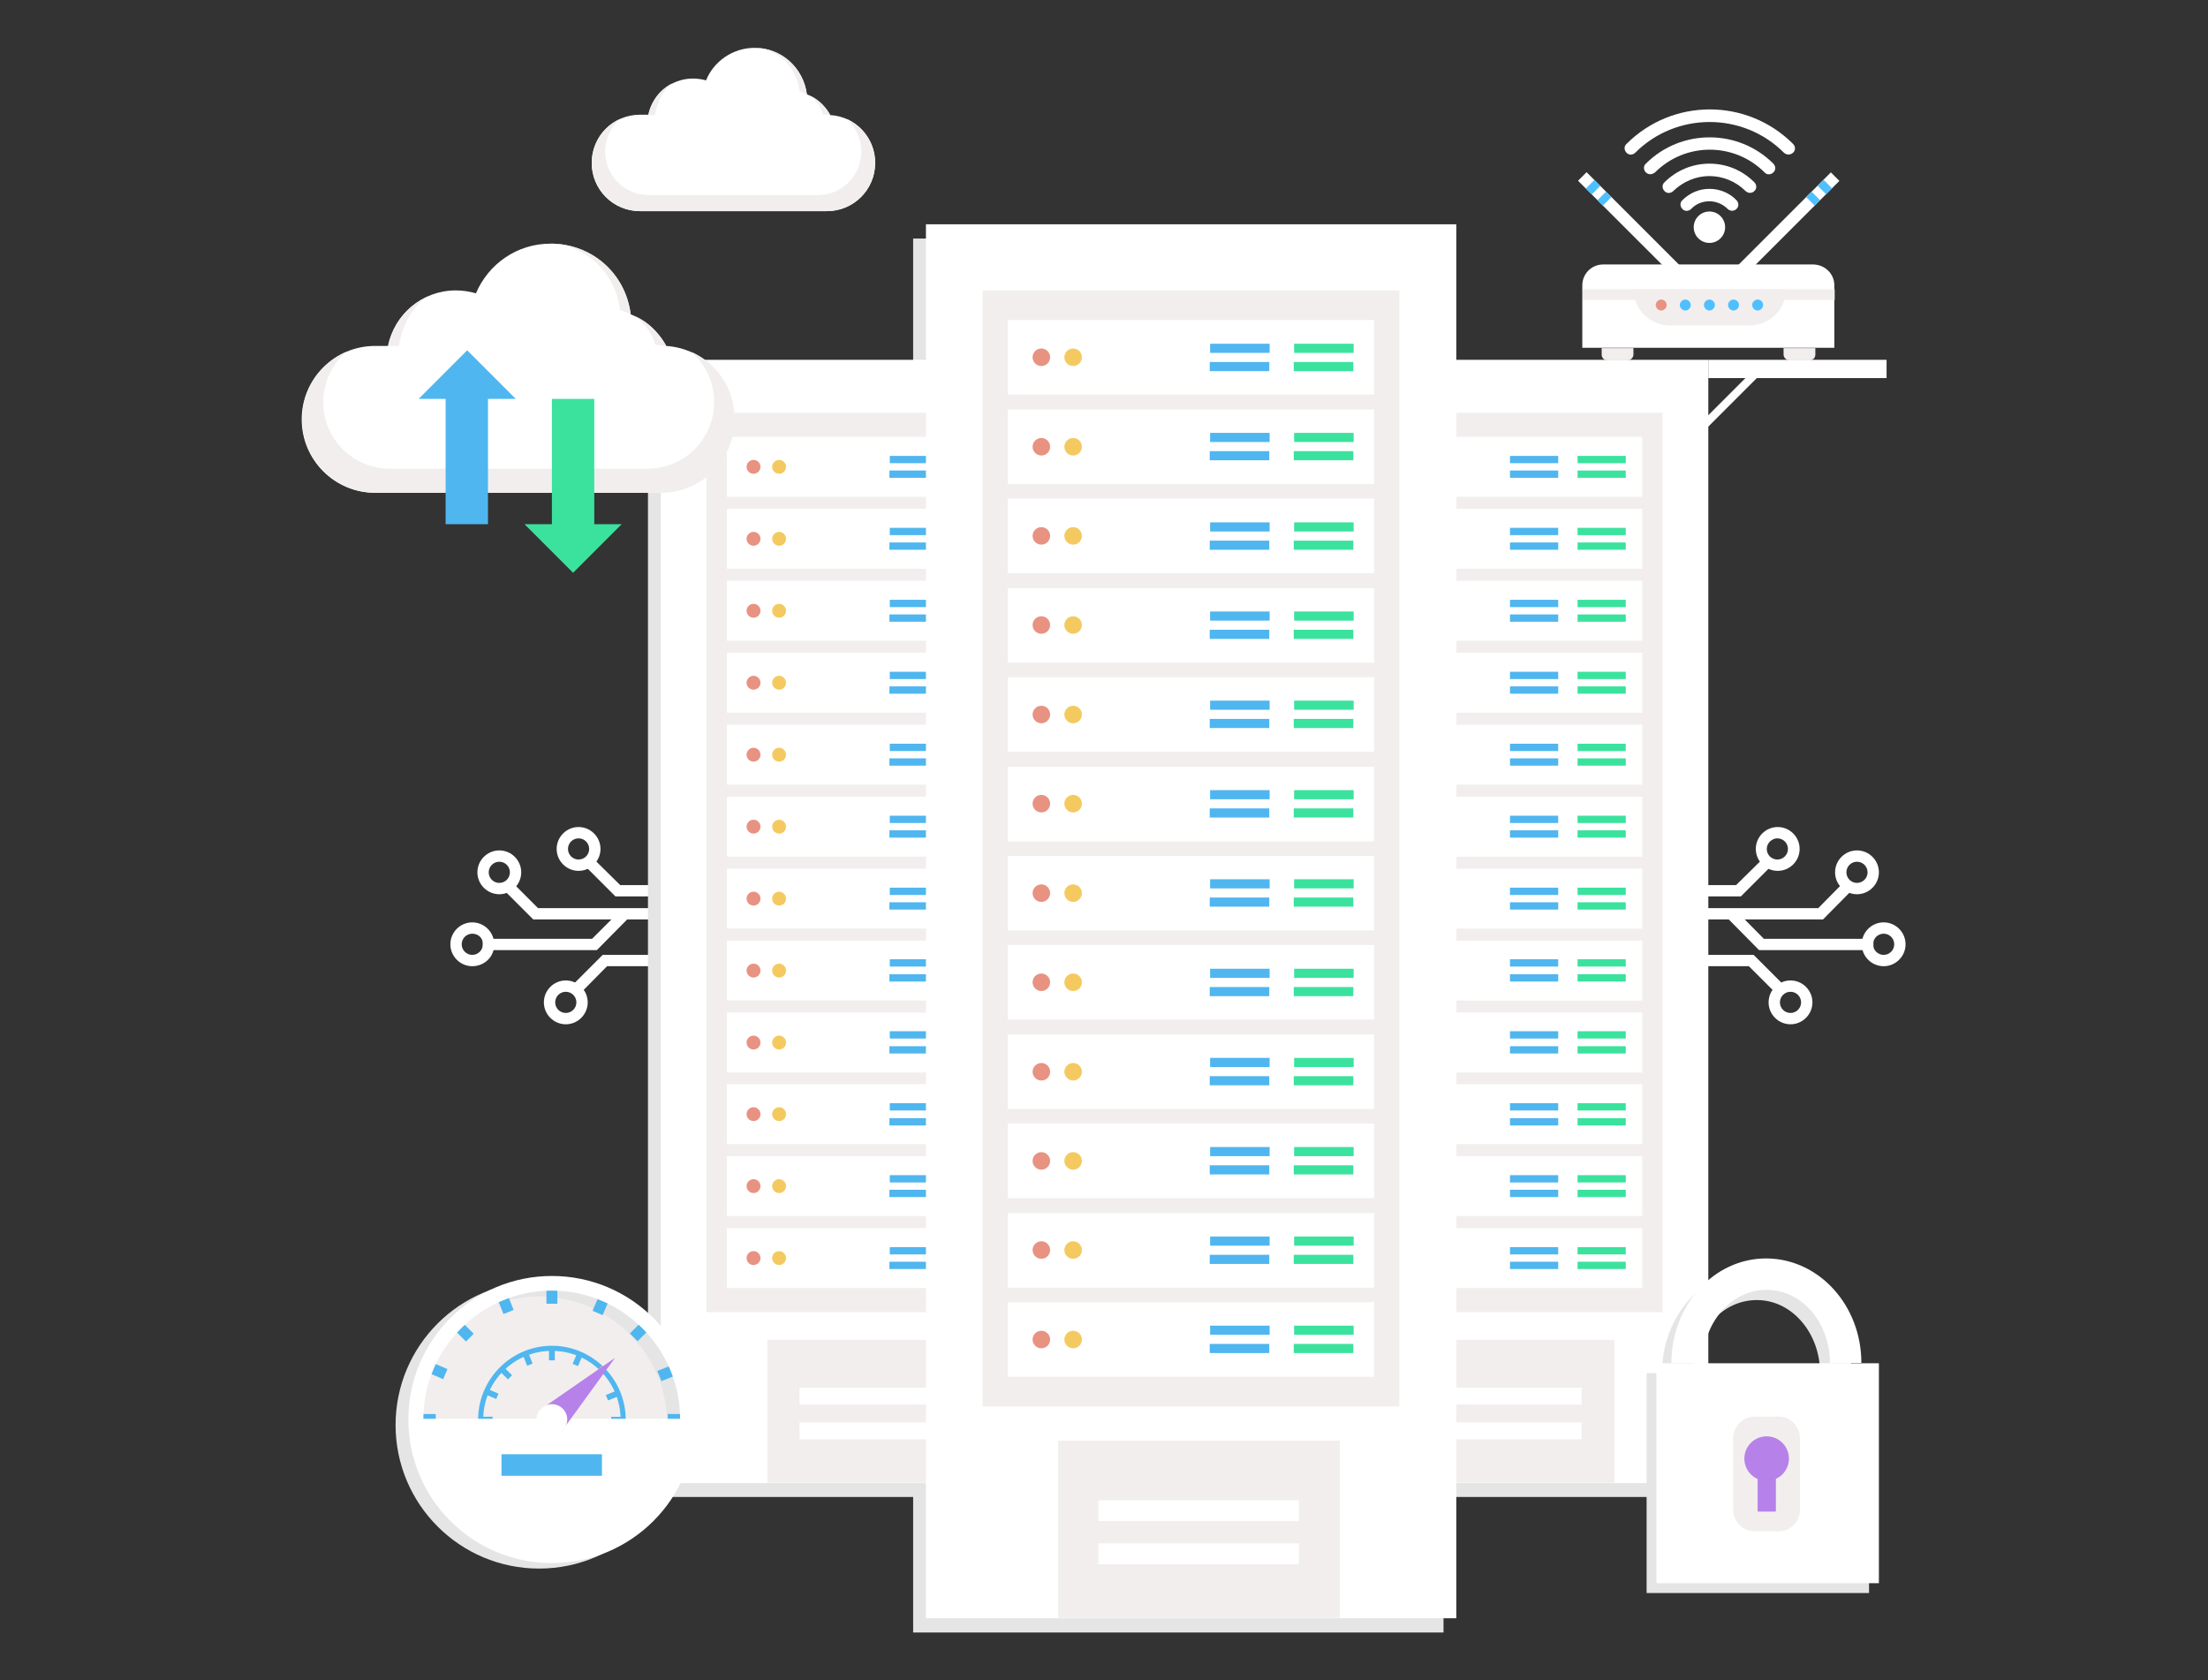 <svg xmlns="http://www.w3.org/2000/svg" id="main" x="0" y="0" version="1.1" viewBox="0 0 604.5 460" xml:space="preserve"><rect x="0" y="0" width="604.5" height="460" fill="#333333" stroke="none"/><style>.st0{fill:#fff}.st1{fill:#4fc0ff}.st2{fill:#f2eeee}.st3{fill:#e89282}.st4{fill:#e5e5e5}.st5{fill:#f4ca60}.st6{fill:#3be29e}.st7{fill:#50b6ef}.st8{fill:#fbb766}.st9{fill:#b781ea}.st10{fill:#e8e8e8}</style><path d="M445.3 42.6h3.3v38.8h-3.3z" class="st0" transform="rotate(-45.001 446.966 62.05)"/><path d="M434.5 50.1h3.3v2.3h-3.3z" class="st1" transform="rotate(-45.001 436.137 51.22)"/><path d="M437.6 53.3h3.3v2.1h-3.3z" class="st1" transform="rotate(-45.001 439.293 54.376)"/><path d="M487.1 42.6h3.3v38.8h-3.3z" class="st0" transform="rotate(-134.999 488.74 62.046)"/><path d="M497.9 50.1h3.3v2.3h-3.3z" class="st1" transform="rotate(-134.999 499.568 51.216)"/><path d="M494.8 53.3h3.3v2.1h-3.3z" class="st1" transform="rotate(-134.999 496.415 54.368)"/><path d="M502.2 78.1v17.1h-69V78.1c0-3.1 2.5-5.7 5.7-5.7h57.6c3.2.1 5.7 2.6 5.7 5.7z" class="st0"/><path d="M457.3 89.1h21.6c5.6 0 10.1-4.4 10.1-9.9h-41.8c0 5.5 4.5 9.9 10.1 9.9z" class="st2"/><path d="M433.3 79.2h69v2.9h-69z" class="st2"/><path d="M456.3 83.5c0 .8-.7 1.5-1.5 1.5s-1.5-.7-1.5-1.5.7-1.5 1.5-1.5 1.5.7 1.5 1.5z" class="st3"/><path d="M462.9 83.5c0 .8-.7 1.5-1.5 1.5s-1.5-.7-1.5-1.5.7-1.5 1.5-1.5 1.5.7 1.5 1.5zm6.6 0c0 .8-.7 1.5-1.5 1.5s-1.5-.7-1.5-1.5.7-1.5 1.5-1.5 1.5.7 1.5 1.5zm6.6 0c0 .8-.7 1.5-1.5 1.5s-1.5-.7-1.5-1.5.7-1.5 1.5-1.5 1.5.7 1.5 1.5zm6.6 0c0 .8-.7 1.5-1.5 1.5s-1.5-.7-1.5-1.5.7-1.5 1.5-1.5c.9 0 1.5.7 1.5 1.5z" class="st1"/><path d="M445.6 98.6H440c-.9 0-1.5-.7-1.5-1.5v-1.8h8.7V97c0 .9-.7 1.6-1.6 1.6zm44.3 0h5.6c.9 0 1.5-.7 1.5-1.5v-1.8h-8.7V97c0 .9.7 1.6 1.6 1.6z" class="st2"/><path d="M489.6 42.3c-.4 0-.9-.2-1.2-.5-11.2-11.2-29.5-11.2-40.7 0-.7.7-1.8.7-2.4 0-.7-.7-.7-1.8 0-2.4 12.6-12.6 33-12.6 45.6 0 .7.7.7 1.8 0 2.4-.4.4-.9.5-1.3.5z" class="st0"/><path d="M451.8 47.7c-.4 0-.9-.2-1.2-.5-.7-.7-.7-1.8 0-2.4 9.6-9.6 25.3-9.6 34.9 0 .7.7.7 1.8 0 2.4-.7.7-1.8.7-2.4 0-8.3-8.3-21.7-8.3-30 0-.4.3-.9.5-1.3.5z" class="st0"/><path d="M479.1 52.8c-.4 0-.9-.2-1.2-.5-2.6-2.6-6.2-4.1-9.9-4.1s-7.2 1.5-9.9 4.1c-.7.7-1.8.7-2.4 0-.7-.7-.7-1.8 0-2.4 3.3-3.3 7.7-5.1 12.3-5.1 4.7 0 9 1.8 12.3 5.1.7.7.7 1.8 0 2.4-.3.3-.7.5-1.2.5z" class="st0"/><path d="M474.2 57.7c-.4 0-.9-.2-1.2-.5-1.3-1.3-3.1-2.1-5-2.1s-3.7.7-5 2.1c-.7.7-1.8.7-2.4 0-.7-.7-.7-1.8 0-2.4 2-2 4.6-3.1 7.4-3.1 2.8 0 5.5 1.1 7.4 3.1.7.7.7 1.8 0 2.4-.3.3-.7.5-1.2.5z" class="st0"/><circle cx="468" cy="62.2" r="4.3" class="st0"/><path d="M158.6 272.2l-2.2-2.2 8.6-8.6h16.6v3.1h-15.4z" class="st0"/><path d="M154.9 280.4c-3.3 0-6-2.7-6-6s2.7-6 6-6 6 2.7 6 6-2.7 6-6 6zm0-8.9c-1.6 0-2.9 1.3-2.9 2.9s1.3 2.9 2.9 2.9c1.6 0 2.9-1.3 2.9-2.9s-1.3-2.9-2.9-2.9zm26.4-26.1h-12.8l-8.6-8.6 2.2-2.1 7.7 7.6h11.5z" class="st0"/><path d="M189.7 251.7H146l-8.6-8.6 2.2-2.2 7.7 7.7h42.4zm-31.3-13.3c-3.3 0-6-2.7-6-6s2.7-6 6-6 6 2.7 6 6-2.7 6-6 6zm0-8.9c-1.6 0-2.9 1.3-2.9 2.9 0 1.6 1.3 2.9 2.9 2.9 1.6 0 2.9-1.3 2.9-2.9 0-1.6-1.3-2.9-2.9-2.9z" class="st0"/><path d="M136.7 244.8c-3.3 0-6-2.7-6-6s2.7-6 6-6 6 2.7 6 6-2.7 6-6 6zm0-8.9c-1.6 0-2.9 1.3-2.9 2.9 0 1.6 1.3 2.9 2.9 2.9s2.9-1.3 2.9-2.9c0-1.6-1.3-2.9-2.9-2.9zm-7.4 28.6c-3.3 0-6-2.7-6-6s2.7-6 6-6 6 2.7 6 6c.1 3.3-2.6 6-6 6zm0-8.9c-1.6 0-2.9 1.3-2.9 2.9 0 1.6 1.3 2.9 2.9 2.9 1.6 0 2.9-1.3 2.9-2.9.1-1.6-1.2-2.9-2.9-2.9z" class="st0"/><path d="M163.4 260.1h-31.2V257h29.9l8-8 2.1 2.2z" class="st0"/><path d="M464.2 102.4v307.4h-69v37.1H250v-37.1h-72.6V102.4H250V65.3h145.2v37.1z" class="st4"/><path d="M350.7 98.5h117V406h-117z" class="st0"/><path d="M363.2 113h92v246.2h-92z" class="st2"/><path d="M368.8 119.6h80.8V136h-80.8zm0 19.7h80.8v16.4h-80.8zm0 19.7h80.8v16.4h-80.8zm0 19.7h80.8v16.4h-80.8zm0 19.7h80.8v16.4h-80.8zm0 19.7h80.8v16.4h-80.8zm0 19.7h80.8v16.4h-80.8zm0 19.7h80.8v16.4h-80.8zm0 19.7h80.8v16.4h-80.8zm0 19.6h80.8v16.4h-80.8zm0 19.7h80.8v16.4h-80.8zm0 19.7h80.8v16.4h-80.8z" class="st0"/><path d="M379.9 366.8H442v39.1h-62.1z" class="st2"/><path d="M388.7 379.9H433v4.6h-44.3zm0 9.5H433v4.6h-44.3z" class="st0"/><circle cx="376.2" cy="127.8" r="1.9" class="st3"/><circle cx="383.2" cy="127.8" r="1.9" class="st5"/><path d="M431.9 124.8h13.2v2h-13.2zm0 4h13.2v2h-13.2z" class="st6"/><path d="M413.4 124.8h13.2v2h-13.2zm0 4h13.2v2h-13.2z" class="st7"/><circle cx="376.2" cy="147.5" r="1.9" class="st3"/><circle cx="383.2" cy="147.5" r="1.9" class="st5"/><path d="M431.9 144.5h13.2v2h-13.2zm0 4h13.2v2h-13.2z" class="st6"/><path d="M413.4 144.5h13.2v2h-13.2zm0 4h13.2v2h-13.2z" class="st7"/><circle cx="376.2" cy="167.2" r="1.9" class="st3"/><circle cx="383.2" cy="167.2" r="1.9" class="st5"/><path d="M431.9 164.2h13.2v2h-13.2zm0 4h13.2v2h-13.2z" class="st6"/><path d="M413.4 164.2h13.2v2h-13.2zm0 4h13.2v2h-13.2z" class="st7"/><circle cx="376.2" cy="186.9" r="1.9" class="st3"/><circle cx="383.2" cy="186.9" r="1.9" class="st5"/><path d="M431.9 183.9h13.2v2h-13.2zm0 4h13.2v2h-13.2z" class="st6"/><path d="M413.4 183.9h13.2v2h-13.2zm0 4h13.2v2h-13.2z" class="st7"/><circle cx="376.2" cy="206.6" r="1.9" class="st3"/><circle cx="383.2" cy="206.6" r="1.9" class="st5"/><path d="M431.9 203.6h13.2v2h-13.2zm0 4h13.2v2h-13.2z" class="st6"/><path d="M413.4 203.6h13.2v2h-13.2zm0 4h13.2v2h-13.2z" class="st7"/><circle cx="376.2" cy="226.3" r="1.9" class="st3"/><circle cx="383.2" cy="226.3" r="1.9" class="st5"/><path d="M431.9 223.3h13.2v2h-13.2zm0 4h13.2v2h-13.2z" class="st6"/><path d="M413.4 223.3h13.2v2h-13.2zm0 4h13.2v2h-13.2z" class="st7"/><circle cx="376.2" cy="246" r="1.9" class="st3"/><circle cx="383.2" cy="246" r="1.9" class="st5"/><path d="M431.9 243h13.2v2h-13.2zm0 4h13.2v2h-13.2z" class="st6"/><path d="M413.4 243h13.2v2h-13.2zm0 4h13.2v2h-13.2z" class="st7"/><circle cx="376.2" cy="265.7" r="1.9" class="st3"/><circle cx="383.2" cy="265.7" r="1.9" class="st5"/><path d="M431.9 262.6h13.2v2h-13.2zm0 4.1h13.2v2h-13.2z" class="st6"/><path d="M413.4 262.6h13.2v2h-13.2zm0 4.1h13.2v2h-13.2z" class="st7"/><circle cx="376.2" cy="285.4" r="1.9" class="st3"/><circle cx="383.2" cy="285.4" r="1.9" class="st5"/><path d="M431.9 282.3h13.2v2h-13.2zm0 4.1h13.2v2h-13.2z" class="st6"/><path d="M413.4 282.3h13.2v2h-13.2zm0 4.1h13.2v2h-13.2z" class="st7"/><circle cx="376.2" cy="305" r="1.9" class="st3"/><circle cx="383.2" cy="305" r="1.9" class="st5"/><path d="M431.9 302h13.2v2h-13.2zm0 4.1h13.2v2h-13.2z" class="st6"/><path d="M413.4 302h13.2v2h-13.2zm0 4.1h13.2v2h-13.2z" class="st7"/><circle cx="376.2" cy="324.7" r="1.9" class="st3"/><circle cx="383.2" cy="324.7" r="1.9" class="st5"/><path d="M431.9 321.7h13.2v2h-13.2zm0 4h13.2v2h-13.2z" class="st6"/><path d="M413.4 321.7h13.2v2h-13.2zm0 4h13.2v2h-13.2z" class="st7"/><circle cx="376.2" cy="344.4" r="1.9" class="st3"/><circle cx="383.2" cy="344.4" r="1.9" class="st5"/><path d="M431.9 341.4h13.2v2h-13.2zm0 4h13.2v2h-13.2z" class="st6"/><path d="M413.4 341.4h13.2v2h-13.2zm0 4h13.2v2h-13.2z" class="st7"/><path d="M180.9 98.5h117V406h-117z" class="st0"/><path d="M193.4 113h92v246.2h-92z" class="st2"/><path d="M199 119.6h80.8V136H199zm0 19.7h80.8v16.4H199zm0 19.7h80.8v16.4H199zm0 19.7h80.8v16.4H199zm0 19.7h80.8v16.4H199zm0 19.7h80.8v16.4H199zm0 19.7h80.8v16.4H199zm0 19.7h80.8v16.4H199zm0 19.7h80.8v16.4H199zm0 19.6h80.8v16.4H199zm0 19.7h80.8v16.4H199zm0 19.7h80.8v16.4H199z" class="st0"/><path d="M210.1 366.8h62.1v39.1h-62.1z" class="st2"/><path d="M218.9 379.9h44.3v4.6h-44.3zm0 9.5h44.3v4.6h-44.3z" class="st0"/><circle cx="206.3" cy="127.8" r="1.9" class="st3"/><circle cx="213.3" cy="127.8" r="1.9" class="st5"/><path d="M262.1 124.8h13.2v2h-13.2zm-.1 4h13.2v2H262z" class="st6"/><path d="M243.6 124.8h13.2v2h-13.2zm-.1 4h13.2v2h-13.2z" class="st7"/><circle cx="206.3" cy="147.5" r="1.9" class="st3"/><circle cx="213.3" cy="147.5" r="1.9" class="st5"/><path d="M262.1 144.5h13.2v2h-13.2zm-.1 4h13.2v2H262z" class="st6"/><path d="M243.6 144.5h13.2v2h-13.2zm-.1 4h13.2v2h-13.2z" class="st7"/><circle cx="206.3" cy="167.2" r="1.9" class="st3"/><circle cx="213.3" cy="167.2" r="1.9" class="st5"/><path d="M262.1 164.2h13.2v2h-13.2zm-.1 4h13.2v2H262z" class="st6"/><path d="M243.6 164.2h13.2v2h-13.2zm-.1 4h13.2v2h-13.2z" class="st7"/><circle cx="206.3" cy="186.9" r="1.9" class="st3"/><circle cx="213.3" cy="186.9" r="1.9" class="st5"/><path d="M262.1 183.9h13.2v2h-13.2zm-.1 4h13.2v2H262z" class="st6"/><path d="M243.6 183.9h13.2v2h-13.2zm-.1 4h13.2v2h-13.2z" class="st7"/><circle cx="206.3" cy="206.6" r="1.9" class="st3"/><circle cx="213.3" cy="206.6" r="1.9" class="st5"/><path d="M262.1 203.6h13.2v2h-13.2zm-.1 4h13.2v2H262z" class="st6"/><path d="M243.6 203.6h13.2v2h-13.2zm-.1 4h13.2v2h-13.2z" class="st7"/><circle cx="206.3" cy="226.3" r="1.9" class="st3"/><circle cx="213.3" cy="226.3" r="1.9" class="st5"/><path d="M262.1 223.3h13.2v2h-13.2zm-.1 4h13.2v2H262z" class="st6"/><path d="M243.6 223.3h13.2v2h-13.2zm-.1 4h13.2v2h-13.2z" class="st7"/><circle cx="206.3" cy="246" r="1.9" class="st3"/><circle cx="213.3" cy="246" r="1.9" class="st5"/><path d="M262.1 243h13.2v2h-13.2zm-.1 4h13.2v2H262z" class="st6"/><path d="M243.6 243h13.2v2h-13.2zm-.1 4h13.2v2h-13.2z" class="st7"/><circle cx="206.3" cy="265.7" r="1.9" class="st3"/><circle cx="213.3" cy="265.7" r="1.9" class="st5"/><path d="M262.1 262.6h13.2v2h-13.2zm-.1 4.1h13.2v2H262z" class="st6"/><path d="M243.6 262.6h13.2v2h-13.2zm-.1 4.1h13.2v2h-13.2z" class="st7"/><circle cx="206.3" cy="285.4" r="1.9" class="st3"/><circle cx="213.3" cy="285.4" r="1.9" class="st5"/><path d="M262.1 282.3h13.2v2h-13.2zm-.1 4.1h13.2v2H262z" class="st6"/><path d="M243.6 282.3h13.2v2h-13.2zm-.1 4.1h13.2v2h-13.2z" class="st7"/><circle cx="206.3" cy="305" r="1.9" class="st3"/><circle cx="213.3" cy="305" r="1.9" class="st5"/><g><path d="M262.1 302h13.2v2h-13.2zm-.1 4.1h13.2v2H262z" class="st6"/><path d="M243.6 302h13.2v2h-13.2zm-.1 4.1h13.2v2h-13.2z" class="st7"/></g><g><circle cx="206.3" cy="324.7" r="1.9" class="st3"/><circle cx="213.3" cy="324.7" r="1.9" class="st5"/></g><g><path d="M262.1 321.7h13.2v2h-13.2zm-.1 4h13.2v2H262z" class="st6"/><path d="M243.6 321.7h13.2v2h-13.2zm-.1 4h13.2v2h-13.2z" class="st7"/></g><g><circle cx="206.3" cy="344.4" r="1.9" class="st3"/><circle cx="213.3" cy="344.4" r="1.9" class="st5"/></g><g><path d="M262.1 341.4h13.2v2h-13.2zm-.1 4h13.2v2H262z" class="st6"/><path d="M243.6 341.4h13.2v2h-13.2zm-.1 4h13.2v2h-13.2z" class="st7"/></g><g><path d="M486.5 272.2l2.2-2.2-8.6-8.6h-16.7v3.1h15.4z" class="st0"/><path d="M484.2 274.4c0-3.3 2.7-6 6-6s6 2.7 6 6-2.7 6-6 6-6-2.7-6-6zm3.1 0c0 1.6 1.3 2.9 2.9 2.9 1.6 0 2.9-1.3 2.9-2.9s-1.3-2.9-2.9-2.9c-1.6 0-2.9 1.3-2.9 2.9zm-23.5-29h12.8l8.6-8.6-2.2-2.1-7.7 7.6h-11.5z" class="st0"/><path d="M455.4 251.7h43.7l8.5-8.6-2.2-2.2-7.6 7.7h-42.4zm25.3-19.3c0-3.3 2.7-6 6-6s6 2.7 6 6-2.7 6-6 6-6-2.7-6-6zm3 0c0 1.6 1.3 2.9 2.9 2.9 1.6 0 2.9-1.3 2.9-2.9 0-1.6-1.3-2.9-2.9-2.9-1.5 0-2.9 1.3-2.9 2.9z" class="st0"/><path d="M502.4 238.8c0-3.3 2.7-6 6-6s6 2.7 6 6-2.7 6-6 6-6-2.7-6-6zm3.1 0c0 1.6 1.3 2.9 2.9 2.9s2.9-1.3 2.9-2.9c0-1.6-1.3-2.9-2.9-2.9s-2.9 1.3-2.9 2.9zm4.2 19.7c0-3.3 2.7-6 6-6s6 2.7 6 6-2.7 6-6 6-6-2.7-6-6zm3.1 0c0 1.6 1.3 2.9 2.9 2.9 1.6 0 2.9-1.3 2.9-2.9 0-1.6-1.3-2.9-2.9-2.9-1.6 0-2.9 1.3-2.9 2.9z" class="st0"/><path d="M481.6 260.1h31.3V257h-30l-7.9-8-2.2 2.2z" class="st0"/></g><g><path d="M182.4 94.7c-2.1-3.9-5.6-7-9.8-8.7-1.3-10.9-10.6-19.3-21.9-19.3-9.2 0-17 5.6-20.4 13.6-1.7-.5-3.6-.8-5.5-.8-9.2 0-16.8 6.5-18.6 15.2h-3.5c-11.1 0-20.1 9-20.1 20.1 0 11.1 9 20.1 20.1 20.1h78.2c11.1 0 20.1-9 20.1-20.1.2-10.7-8.1-19.4-18.6-20.1z" class="st0"/><path d="M169.7 84.8l3 1.2c-1.5-11.4-10.8-19.3-21.9-19.3h-.5c10 .2 18.3 8 19.4 18.1zm8.8 7.2c.8 1.6.9 2.4.9 2.4l3 .3s-2.9-5.8-8.5-8.1c1.9 1.4 3.5 3.3 4.6 5.4zm10.7 4.3c3.9 3.3 6.3 8.3 6.3 13.8 0 10-8.1 18.2-18.2 18.2h-70.6c-10 0-18.2-8.1-18.2-18.2 0-5.5 2.5-10.5 6.3-13.8-7.1 3.1-12.1 10.2-12.1 18.5 0 11.1 9 20.1 20.1 20.1H181c11.1 0 20.1-9 20.1-20.1.1-8.3-4.8-15.4-11.9-18.5zm-80-1.7c1.2-6.4 4.1-10.9 7.6-13.3-4.3 2.1-7.6 5.5-9.5 10.2-.6 1.6-1 3.2-1 3.2h2.9z" class="st2"/></g><g><path d="M227.3 31.5c-1.4-2.6-3.7-4.6-6.4-5.7-.9-7.1-7-12.7-14.3-12.7-6 0-11.2 3.7-13.3 8.9-1.1-.3-2.3-.5-3.6-.5-6 0-11 4.3-12.2 9.9h-2.3c-7.3 0-13.2 5.9-13.2 13.2 0 7.3 5.9 13.2 13.2 13.2h51.2c7.3 0 13.2-5.9 13.2-13.2 0-7-5.4-12.7-12.3-13.1z" class="st0"/><path d="M218.9 25l2 .8c-1-7.4-7-12.7-14.3-12.7h-.3c6.5.1 11.9 5.2 12.6 11.9zm5.8 4.7c.5 1 .6 1.6.6 1.6l2 .2s-1.9-3.8-5.6-5.3c1.3.9 2.3 2.1 3 3.5zm7 2.8c2.5 2.2 4.1 5.4 4.1 9 0 6.6-5.3 11.9-11.9 11.9h-46.3c-6.6 0-11.9-5.3-11.9-11.9 0-3.6 1.6-6.9 4.2-9-4.7 2-7.9 6.7-7.9 12.1 0 7.3 5.9 13.2 13.2 13.2h51.2c7.3 0 13.2-5.9 13.2-13.2 0-5.4-3.2-10-7.9-12.1zm-52.4-1.1c.8-4.2 2.7-7.1 5-8.7-2.8 1.3-5 3.6-6.2 6.7-.4 1-.6 2.1-.6 2.1h1.8z" class="st2"/></g><g><path d="M141.2 109.2h-26.6L127.8 96l.1-.1zm-19.2 0h11.6v34.3H122z" class="st7"/></g><g><path d="M170.2 143.5l-13.3 13.3-13.3-13.3zm-19.1-34.3h11.6v34.3h-11.6z" class="st6"/></g><g><path d="M188.3 388.4v.2c0 20.6-16.7 37.2-37.2 37.2-20.6 0-37.2-16.7-37.2-37.2v-.2c.1-20.5 16.7-37.1 37.2-37.1 20.5.1 37.2 16.6 37.2 37.1z" class="st2"/><path d="M151.1 408.8c-11.1 0-20.2-9.1-20.2-20.2s9.1-20.2 20.2-20.2 20.2 9.1 20.2 20.2-9.1 20.2-20.2 20.2zm0-39c-10.4 0-18.8 8.4-18.8 18.8s8.4 18.8 18.8 18.8 18.8-8.4 18.8-18.8-8.4-18.8-18.8-18.8z" class="st7"/><path d="M147.6 350.8c-21.7 0-39.3 17.6-39.3 39.3 0 21.7 17.6 39.3 39.3 39.3 21.7 0 39.3-17.6 39.3-39.3 0-21.6-17.6-39.3-39.3-39.3zm0 74.5c-19.4 0-35.2-15.8-35.2-35.2 0-19.4 15.8-35.1 35.1-35.2 19.4 0 35.2 15.8 35.2 35.2.1 19.4-15.7 35.2-35.1 35.2z" class="st4"/><path d="M149.6 349.8h3v7.1h-3z" class="st7"/><path d="M149.6 420.4h3v7.1h-3z" class="st8"/><path d="M184.9 385.1h3v7.1h-3z" class="st7" transform="rotate(90 186.406 388.595)"/><path d="M114.3 385.1h3v7.1h-3z" class="st7" transform="rotate(90 115.802 388.595)"/><path d="M124.6 360.1h3v7.1h-3z" class="st7" transform="rotate(-45.001 126.138 363.636)"/><path d="M174.5 410h3v7.1h-3z" class="st8" transform="rotate(-45.001 176.062 413.561)"/><path d="M174.5 360.1h3v7.1h-3z" class="st7" transform="rotate(45.001 176.071 363.632)"/><path d="M124.6 410h3v7.1h-3z" class="st8" transform="rotate(45.001 126.147 413.557)"/><path d="M136.4 352.3h3v7.1h-3z" class="st7" transform="rotate(-21.863 137.958 355.83)"/><path d="M162.7 417.8h3v7.1h-3z" class="st8" transform="rotate(-21.863 164.27 421.382)"/><path d="M182.3 371.9h3v7.1h-3z" class="st7" transform="rotate(68.137 183.864 375.425)"/><path d="M116.8 398.2h3v7.1h-3z" class="st8" transform="rotate(68.137 118.343 401.719)"/><path d="M117.1 371.2h3v7.1h-3z" class="st7" transform="rotate(-66.865 118.644 374.719)"/><path d="M182 398.9h3v7.1h-3z" class="st8" transform="rotate(-66.865 183.57 402.458)"/><path d="M163.5 352.6h3v7.1h-3z" class="st7" transform="rotate(23.132 164.962 356.152)"/><path d="M135.7 417.5h3v7.1h-3z" class="st8" transform="rotate(23.132 137.217 421.078)"/><path d="M150.3 368.8h1.6v3.6h-1.6z" class="st7"/><path d="M150.3 404.8h1.6v3.6h-1.6z" class="st8"/><path d="M168.4 386.8h1.6v3.6h-1.6z" class="st7" transform="rotate(90 169.137 388.595)"/><path d="M132.3 386.8h1.6v3.6h-1.6z" class="st7" transform="rotate(90 133.07 388.595)"/><path d="M137.6 374h1.6v3.6h-1.6z" class="st7" transform="rotate(-45.001 138.349 375.847)"/><path d="M163.1 399.5h1.6v3.6h-1.6z" class="st8" transform="rotate(-45.001 163.835 401.333)"/><path d="M163.1 374h1.6v3.6h-1.6z" class="st8" transform="rotate(45.001 163.86 375.843)"/><path d="M137.6 399.5h1.6v3.6h-1.6z" class="st8" transform="rotate(45.001 138.36 401.326)"/><path d="M143.6 370.1h1.6v3.6h-1.6z" class="st7" transform="rotate(-21.863 144.412 371.894)"/><path d="M157 403.5h1.6v3.6H157z" class="st8" transform="rotate(-21.863 157.813 405.316)"/><path d="M167.1 380.1h1.6v3.6h-1.6z" class="st7" transform="rotate(68.137 167.834 381.878)"/><path d="M133.6 393.5h1.6v3.6h-1.6z" class="st8" transform="rotate(68.137 134.367 395.29)"/><path d="M133.7 379.7h1.6v3.6h-1.6z" class="st7" transform="rotate(-66.865 134.535 381.512)"/><path d="M166.9 393.9h1.6v3.6h-1.6z" class="st8" transform="rotate(-66.865 167.684 395.67)"/><path d="M157.4 370.2h1.6v3.6h-1.6z" class="st7" transform="rotate(23.132 158.176 372.035)"/><path d="M143.2 403.4h1.6v3.6h-1.6z" class="st8" transform="rotate(23.132 144.003 405.202)"/><path d="M188.3 388.4v.2c0 20.6-16.7 37.2-37.2 37.2-20.6 0-37.2-16.7-37.2-37.2v-.2h74.4z" class="st0"/><path d="M151.1 349.3c-21.7 0-39.3 17.6-39.3 39.3 0 21.7 17.6 39.3 39.3 39.3 21.7 0 39.3-17.6 39.3-39.3 0-21.7-17.6-39.3-39.3-39.3zm0 74.4c-19.4 0-35.2-15.8-35.2-35.2 0-19.4 15.8-35.1 35.1-35.2 19.4 0 35.2 15.8 35.2 35.2.1 19.5-15.7 35.2-35.1 35.2z" class="st0"/><path d="M137.3 398.1h27.5v5.9h-27.5z" class="st7"/><path d="M168.4 371.7l-20.5 14.2 5.9 5.9z" class="st9"/><circle cx="151.1" cy="388.6" r="4.2" class="st0"/></g><g><path d="M253.5 61.4h145.2V443H253.5z" class="st0"/><path d="M269 79.5h114.1V385H269z" class="st2"/><path d="M275.9 87.6h100.3V108H275.9zm0 24.5h100.3v20.4H275.9zm0 24.4h100.3v20.4H275.9zm0 24.5h100.3v20.4H275.9zm0 24.4h100.3v20.4H275.9zm0 24.5h100.3v20.4H275.9zm0 24.4h100.3v20.4H275.9zm0 24.4h100.3v20.4H275.9zm0 24.5h100.3v20.4H275.9zm0 24.4h100.3V328H275.9zm0 24.5h100.3v20.4H275.9zm0 24.4h100.3v20.4H275.9z" class="st0"/><path d="M289.7 394.4h77.1v48.5h-77.1z" class="st2"/><path d="M300.7 410.7h54.9v5.7h-54.9zm0 11.8h54.9v5.7h-54.9z" class="st0"/><circle cx="285.1" cy="97.8" r="2.4" class="st3"/><circle cx="293.8" cy="97.8" r="2.4" class="st5"/><path d="M354.3 94.1h16.3v2.5h-16.3zm-.1 5h16.3v2.5h-16.3z" class="st6"/><path d="M331.3 94.1h16.3v2.5h-16.3zm-.1 5h16.3v2.5h-16.3z" class="st7"/><circle cx="285.1" cy="122.3" r="2.4" class="st3"/><circle cx="293.8" cy="122.3" r="2.4" class="st5"/><path d="M354.3 118.5h16.3v2.5h-16.3zm-.1 5h16.3v2.5h-16.3z" class="st6"/><path d="M331.3 118.5h16.3v2.5h-16.3zm-.1 5h16.3v2.5h-16.3z" class="st7"/><circle cx="285.1" cy="146.7" r="2.4" class="st3"/><circle cx="293.8" cy="146.7" r="2.4" class="st5"/><path d="M354.3 143h16.3v2.5h-16.3zm-.1 5h16.3v2.5h-16.3z" class="st6"/><path d="M331.3 143h16.3v2.5h-16.3zm-.1 5h16.3v2.5h-16.3z" class="st7"/><circle cx="285.1" cy="171.1" r="2.4" class="st3"/><circle cx="293.8" cy="171.1" r="2.4" class="st5"/><path d="M354.3 167.4h16.3v2.5h-16.3zm-.1 5h16.3v2.5h-16.3z" class="st6"/><path d="M331.3 167.4h16.3v2.5h-16.3zm-.1 5h16.3v2.5h-16.3z" class="st7"/><circle cx="285.1" cy="195.6" r="2.4" class="st3"/><circle cx="293.8" cy="195.6" r="2.4" class="st5"/><path d="M354.3 191.8h16.3v2.5h-16.3zm-.1 5h16.3v2.5h-16.3z" class="st6"/><path d="M331.3 191.8h16.3v2.5h-16.3zm-.1 5h16.3v2.5h-16.3z" class="st7"/><circle cx="285.1" cy="220" r="2.4" class="st3"/><circle cx="293.8" cy="220" r="2.4" class="st5"/><path d="M354.3 216.3h16.3v2.5h-16.3zm-.1 5h16.3v2.5h-16.3z" class="st6"/><path d="M331.3 216.3h16.3v2.5h-16.3zm-.1 5h16.3v2.5h-16.3z" class="st7"/><circle cx="285.1" cy="244.5" r="2.4" class="st3"/><circle cx="293.8" cy="244.5" r="2.4" class="st5"/><path d="M354.3 240.7h16.3v2.5h-16.3zm-.1 5h16.3v2.5h-16.3z" class="st6"/><path d="M331.3 240.7h16.3v2.5h-16.3zm-.1 5h16.3v2.5h-16.3z" class="st7"/><circle cx="285.1" cy="268.9" r="2.4" class="st3"/><circle cx="293.8" cy="268.9" r="2.4" class="st5"/><path d="M354.3 265.2h16.3v2.5h-16.3zm-.1 5h16.3v2.5h-16.3z" class="st6"/><path d="M331.3 265.2h16.3v2.5h-16.3zm-.1 5h16.3v2.5h-16.3z" class="st7"/><circle cx="285.1" cy="293.4" r="2.4" class="st3"/><circle cx="293.8" cy="293.4" r="2.4" class="st5"/><path d="M354.3 289.6h16.3v2.5h-16.3zm-.1 5h16.3v2.5h-16.3z" class="st6"/><path d="M331.3 289.6h16.3v2.5h-16.3zm-.1 5h16.3v2.5h-16.3z" class="st7"/><circle cx="285.1" cy="317.8" r="2.4" class="st3"/><circle cx="293.8" cy="317.8" r="2.4" class="st5"/><g><path d="M354.3 314h16.3v2.5h-16.3zm-.1 5h16.3v2.5h-16.3z" class="st6"/><path d="M331.3 314h16.3v2.5h-16.3zm-.1 5h16.3v2.5h-16.3z" class="st7"/></g><g><circle cx="285.1" cy="342.2" r="2.4" class="st3"/><circle cx="293.8" cy="342.2" r="2.4" class="st5"/></g><g><path d="M354.3 338.5h16.3v2.5h-16.3zm-.1 5h16.3v2.5h-16.3z" class="st6"/><path d="M331.3 338.5h16.3v2.5h-16.3zm-.1 5h16.3v2.5h-16.3z" class="st7"/></g><g><circle cx="285.1" cy="366.7" r="2.4" class="st3"/><circle cx="293.8" cy="366.7" r="2.4" class="st5"/></g><g><path d="M354.3 362.9h16.3v2.5h-16.3zm-.1 5h16.3v2.5h-16.3z" class="st6"/><path d="M331.3 362.9h16.3v2.5h-16.3zm-.1 5h16.3v2.5h-16.3z" class="st7"/></g></g><g><path d="M450.8 375.9h60.9v60.2h-60.9zm56.1 0h-8.6c0-10.9-7.6-19.9-17.1-20h-.3c-9.6 0-17.4 9-17.4 20H455c0-15.8 11.6-28.6 25.9-28.6h.3c14.2.1 25.7 12.9 25.7 28.6z" class="st4"/><path d="M484.1 419.2h-6.5c-3.3 0-5.9-2.7-5.9-5.9v-19.6c0-3.3 2.7-5.9 5.9-5.9h6.5c3.3 0 5.9 2.7 5.9 5.9v19.6c.1 3.3-2.6 5.9-5.9 5.9z" class="st10"/><ellipse cx="480.9" cy="399.3" class="st10" rx="6.1" ry="6.1" transform="rotate(-76.779 480.92 399.319)"/><path d="M478.4 401.9h5v11.9h-5z" class="st10"/><path d="M453.5 373.2h60.9v60.2h-60.9zm56.1-.1H501c0-10.9-7.6-19.9-17.1-20h-.3c-9.6 0-17.4 9-17.4 20h-8.6c0-15.8 11.6-28.6 25.9-28.6h.3c14.3.2 25.8 12.9 25.8 28.6z" class="st0"/><path d="M486.9 419.2h-6.5c-3.3 0-5.9-2.7-5.9-5.9v-19.6c0-3.3 2.7-5.9 5.9-5.9h6.5c3.3 0 5.9 2.7 5.9 5.9v19.6c0 3.3-2.6 5.9-5.9 5.9z" class="st2"/><ellipse cx="483.7" cy="399.3" class="st9" rx="6.1" ry="6.1" transform="rotate(-76.779 483.68 399.319)"/><path d="M481.2 401.9h5v11.9h-5z" class="st9"/></g><path d="M467.7 98.5h48.8v5h-48.8z" class="st0"/><path d="M462 109h21.6v2.2H462z" class="st0" transform="rotate(-45.001 472.846 110.157)"/></svg>
